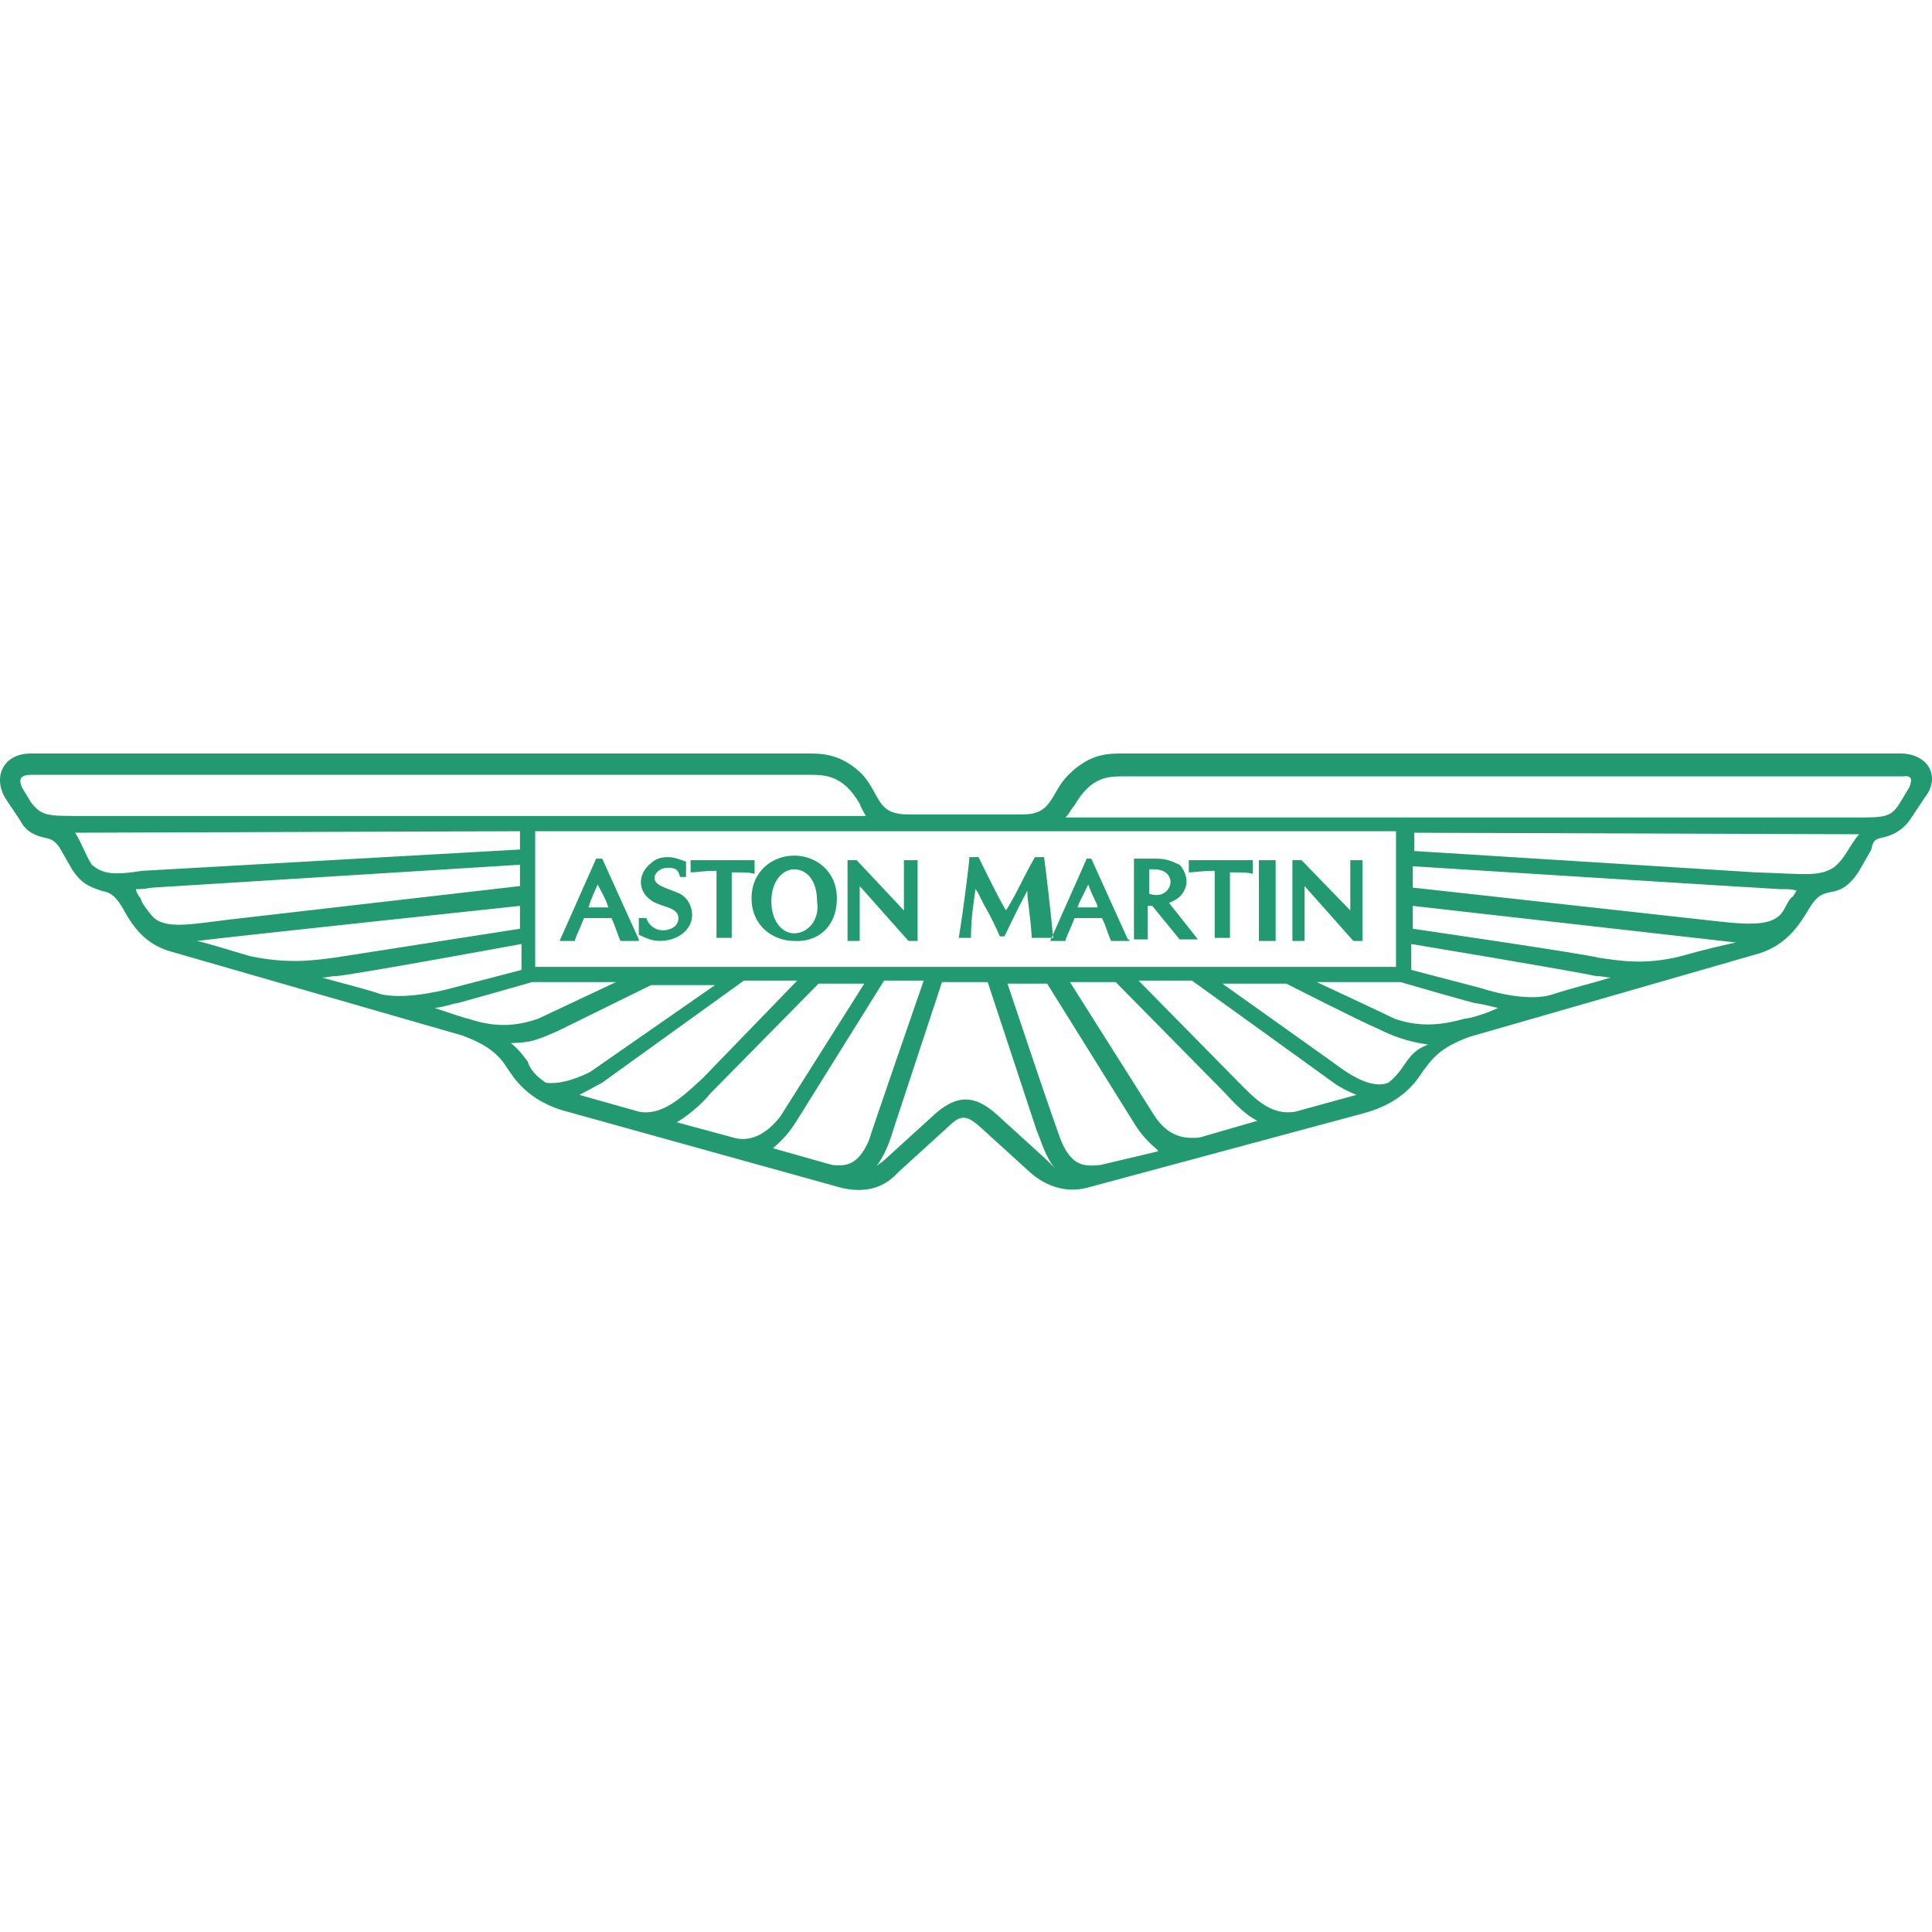 <svg width="278" height="278" viewBox="0 0 278 278" fill="none" xmlns="http://www.w3.org/2000/svg">
<path d="M273.441 108.42H161.634C159.441 108.42 156.811 108.42 153.741 111.49C151.111 114.122 151.549 117.192 147.164 117.192H130.722C126.118 117.192 126.776 114.561 124.145 111.49C121.076 108.42 118.226 108.42 116.253 108.42H4.446C0.5 108.42 -1.035 111.71 0.719 114.78L2.911 118.069C3.788 119.824 5.323 120.262 6.2 120.482C7.077 120.701 7.734 120.701 8.611 122.017L10.365 125.087C11.9 127.499 13.434 127.719 14.531 128.157C15.408 128.377 16.284 128.377 17.6 130.57C18.915 132.982 20.669 135.833 24.615 136.929L66.488 148.991C70.653 150.526 71.969 152.061 73.065 153.816C73.723 154.693 75.696 158.421 81.615 159.956L121.076 170.922C124.803 171.799 127.434 170.702 129.188 168.728L136.422 162.149C138.176 160.395 139.053 160.395 141.026 162.149L148.261 168.728C150.014 170.264 152.864 171.799 156.372 170.922L196.272 160.176C201.972 158.641 203.945 155.351 204.822 154.035C206.137 152.281 207.233 150.746 211.399 149.21L253.272 137.149C257.218 135.833 258.972 132.982 260.287 130.789C261.602 128.596 262.479 128.596 263.356 128.377C264.672 128.157 265.987 127.719 267.521 125.306L269.275 122.236C269.495 120.701 270.152 120.701 271.029 120.482C271.906 120.262 273.441 119.824 274.756 118.069L276.948 114.78C279.36 111.71 277.387 108.42 273.441 108.42ZM4.446 115.438L3.131 113.245C2.911 112.587 2.473 111.49 4.446 111.49H116.472C118.665 111.49 121.295 111.49 123.707 115.657C123.926 116.315 124.365 116.973 124.584 117.411H11.461C6.858 117.411 5.981 117.411 4.446 115.438ZM77.011 119.605H200.876V139.123H77.011V119.605ZM13.215 124.429C12.338 123.113 11.681 121.14 10.804 119.824L74.819 119.605V122.236L20.45 125.306C16.284 125.964 14.75 125.745 13.215 124.429ZM21.765 131.666C21.108 130.789 20.45 130.131 20.231 129.254C20.011 129.035 19.573 128.377 19.573 127.938C20.45 127.938 20.45 127.938 21.984 127.719L74.819 124.429V127.499L32.946 132.324C27.465 132.982 23.519 133.859 21.765 131.666ZM36.015 137.587C32.946 136.71 30.315 135.833 28.342 135.394C33.603 134.736 74.819 130.35 74.819 130.35V133.64L48.073 137.807C44.784 138.245 41.277 138.684 36.015 137.587ZM54.869 143.07C52.238 142.193 49.388 141.535 46.319 140.658C47.196 140.658 47.634 140.438 48.511 140.438C51.142 140.219 75.038 135.833 75.038 135.833V139.561L64.953 142.193C64.953 142.193 58.815 143.947 54.869 143.07ZM67.365 146.579C67.146 146.579 65.173 145.921 62.542 145.044C64.296 144.824 65.173 144.386 65.611 144.386C65.83 144.386 76.573 141.316 76.573 141.316H88.63L77.45 146.579C73.723 147.895 70.653 147.675 67.365 146.579ZM78.546 155.79C77.23 154.912 76.353 154.035 75.915 152.719C75.257 151.842 74.6 150.965 73.503 150.088C73.723 150.088 74.819 150.088 76.134 149.868C77.45 149.649 80.299 148.333 80.299 148.333L93.672 141.754H102.88L84.903 154.254C82.272 155.57 80.08 156.009 78.546 155.79ZM91.919 159.956L83.369 157.544C84.684 156.886 85.78 156.228 86.657 155.79C87.534 155.132 86.657 155.79 107.045 141.096H114.718L101.126 155.132C98.057 157.983 95.207 160.614 91.919 159.956ZM105.511 163.685L97.399 161.491C99.592 160.176 101.565 158.202 102.222 157.325L117.788 141.535H124.365L112.307 160.614C110.115 163.465 107.703 164.342 105.511 163.685ZM119.761 167.632L111.211 165.22C111.43 165 112.965 163.904 114.499 161.491L127.215 141.096H132.915C132.915 141.096 125.242 163.246 125.022 164.123C123.488 167.632 121.734 167.851 119.761 167.632ZM150.453 166.755L143.218 160.176C140.149 157.544 137.738 157.544 134.668 160.176L127.434 166.755C126.776 167.413 126.118 167.632 125.899 168.071C127.215 166.535 128.092 164.123 128.53 162.588L135.545 141.316H142.122L149.138 162.588C149.795 164.123 150.453 166.535 151.768 168.071C151.33 167.632 151.111 167.413 150.453 166.755ZM158.345 167.632C156.153 167.851 154.399 167.851 152.864 164.562C152.207 163.246 144.972 141.535 144.972 141.535H150.672L163.387 161.93C164.922 164.342 166.457 165.22 166.676 165.658L158.345 167.632ZM172.595 163.685C170.184 163.904 167.991 163.465 166.018 160.395L153.961 141.316H160.537L176.103 157.105C176.98 157.983 178.734 160.176 180.926 161.272L172.595 163.685ZM186.407 159.956C182.68 160.614 180.268 157.763 177.857 155.351L163.826 141.096H171.499C171.499 141.096 191.01 155.132 191.887 155.79C192.764 156.447 194.08 157.105 195.176 157.544L186.407 159.956ZM202.41 152.719C201.533 154.035 200.876 154.912 199.78 155.79C198.245 156.447 196.053 155.79 193.422 154.035C192.545 153.377 175.884 141.535 175.884 141.535H185.091C185.091 141.535 195.395 146.798 198.464 148.114C200.218 148.991 202.41 149.868 205.48 150.307C203.726 150.965 203.068 151.842 202.41 152.719ZM210.741 146.579C207.672 147.456 204.383 147.895 200.656 146.579C199.341 145.921 189.476 141.316 189.476 141.316H201.533C201.533 141.316 212.056 144.386 212.495 144.386C212.714 144.386 213.81 144.605 215.564 145.044C213.153 146.14 211.179 146.579 210.741 146.579ZM223.456 143.07C219.51 144.386 213.153 142.193 213.153 142.193L203.068 139.561V135.833C203.068 135.833 226.745 139.78 229.595 140.438C230.472 140.438 231.129 140.658 231.787 140.658C228.937 141.535 226.087 142.193 223.456 143.07ZM241.872 137.587C236.61 138.903 233.102 138.245 230.033 137.807C227.402 137.149 203.287 133.64 203.287 133.64V130.35L249.764 135.614C247.791 136.052 244.941 136.71 241.872 137.587ZM257.656 129.254C256.998 130.131 256.779 131.008 256.122 131.666C254.368 133.421 250.641 132.982 244.941 132.324L203.287 127.719V124.648C203.287 124.648 255.464 127.938 256.122 127.938C257.656 127.938 257.656 127.938 258.533 128.157C258.314 128.377 258.095 129.035 257.656 129.254ZM263.795 124.868C261.602 126.184 259.629 125.745 252.614 125.526L203.506 122.455V119.824L267.521 120.043C265.987 121.798 265.548 123.552 263.795 124.868ZM274.756 113.245L273.441 115.438C272.125 117.631 271.248 117.631 266.864 117.631H153.303C153.961 116.973 154.18 116.315 154.618 115.876C157.03 111.71 159.441 111.71 161.853 111.71H273.879C275.414 111.49 274.975 112.587 274.756 113.245ZM148.48 135.175C148.261 131.447 147.822 129.692 147.822 128.157C146.068 131.447 145.191 133.421 144.534 134.736H143.876C142.122 130.789 141.684 130.57 141.245 129.473C141.026 129.254 141.026 128.815 140.368 127.938C140.149 129.473 139.711 132.105 139.711 134.956H137.957C138.615 131.008 139.491 123.991 139.491 123.333H140.807C140.807 123.333 143.438 128.815 144.753 131.008C146.288 128.596 147.164 126.403 148.918 123.333H150.234C150.453 124.868 151.111 130.35 151.549 134.956H148.48V135.175ZM183.557 123.771H181.145V135.394H183.557V123.771ZM176.98 135.175V125.526C178.734 125.526 179.61 125.526 180.268 125.745V123.771H171.06V125.526C171.937 125.526 172.814 125.306 174.787 125.306V134.956H176.98V135.175ZM105.292 135.175V125.526C107.045 125.526 107.922 125.526 108.58 125.745V123.771H99.372V125.526C100.249 125.526 101.126 125.306 103.099 125.306V134.956H105.292V135.175ZM132.038 135.175V123.771H130.065V131.008L123.268 123.771H121.953V135.394H123.707V127.499L130.722 135.394H132.038V135.175ZM91.919 132.105V134.517C92.576 134.736 93.453 135.394 94.988 135.394C97.399 135.394 99.592 133.859 99.592 131.666C99.592 131.008 99.372 129.473 97.838 128.596C96.303 127.938 95.426 127.719 94.769 127.28C93.453 126.403 94.549 124.868 96.084 124.868C96.742 124.868 97.619 124.868 97.838 126.184H98.715V123.991C98.057 123.771 97.18 123.333 96.084 123.333C95.207 123.333 94.33 123.552 93.672 124.21C91.919 125.526 91.48 128.157 93.892 129.692C95.426 130.57 97.619 130.57 97.619 132.105C97.619 133.421 96.303 133.859 95.426 133.859C93.672 133.859 93.015 132.324 93.015 132.105H91.919ZM91.919 135.175L86.657 123.552H85.78L80.519 135.394H82.711C82.93 134.517 83.369 133.859 84.026 132.105H87.972C88.63 133.421 88.849 134.517 89.288 135.394H91.919V135.175ZM84.684 130.57C84.903 129.912 84.903 129.692 85.999 127.28C87.315 129.692 87.315 129.912 87.534 130.57H84.684ZM120.418 129.254C120.418 125.306 117.349 123.113 114.28 123.113C111.211 123.113 108.142 125.306 108.142 129.254C108.142 133.201 111.211 135.394 114.28 135.394C117.349 135.614 120.418 133.64 120.418 129.254ZM114.28 134.298C112.526 134.298 110.992 132.543 110.992 129.692C110.992 126.622 112.745 125.087 114.28 125.087C116.034 125.087 117.568 126.622 117.568 129.692C118.007 132.324 116.253 134.298 114.28 134.298ZM162.949 135.175H165.141V130.35H165.799L169.745 135.175H172.376L168.21 129.912C168.868 129.692 169.526 129.254 169.745 129.035C171.06 127.719 171.06 125.964 169.745 124.429C169.087 124.21 168.21 123.552 166.457 123.552C166.457 123.552 163.826 123.552 163.168 123.552V135.175H162.949ZM165.141 125.087C165.361 125.087 165.799 125.087 166.018 125.087C168.43 125.087 168.43 126.842 168.43 126.842C168.43 128.157 167.114 129.254 165.361 128.596V124.868H165.141V125.087ZM162.291 135.175L157.03 123.552H156.372L151.111 135.394H153.303C153.522 134.517 153.961 133.859 154.618 132.105H158.564C159.222 133.421 159.441 134.517 159.88 135.394H162.511V135.175H162.291ZM155.057 130.57C155.276 129.912 155.276 129.912 156.591 127.28C157.468 129.692 157.907 129.912 157.907 130.57H155.057ZM196.053 135.175V123.771H194.299V131.008L187.283 123.771H185.968V135.394H187.722V127.499L194.737 135.394H196.053V135.175Z" fill="#229971"/>
</svg>

